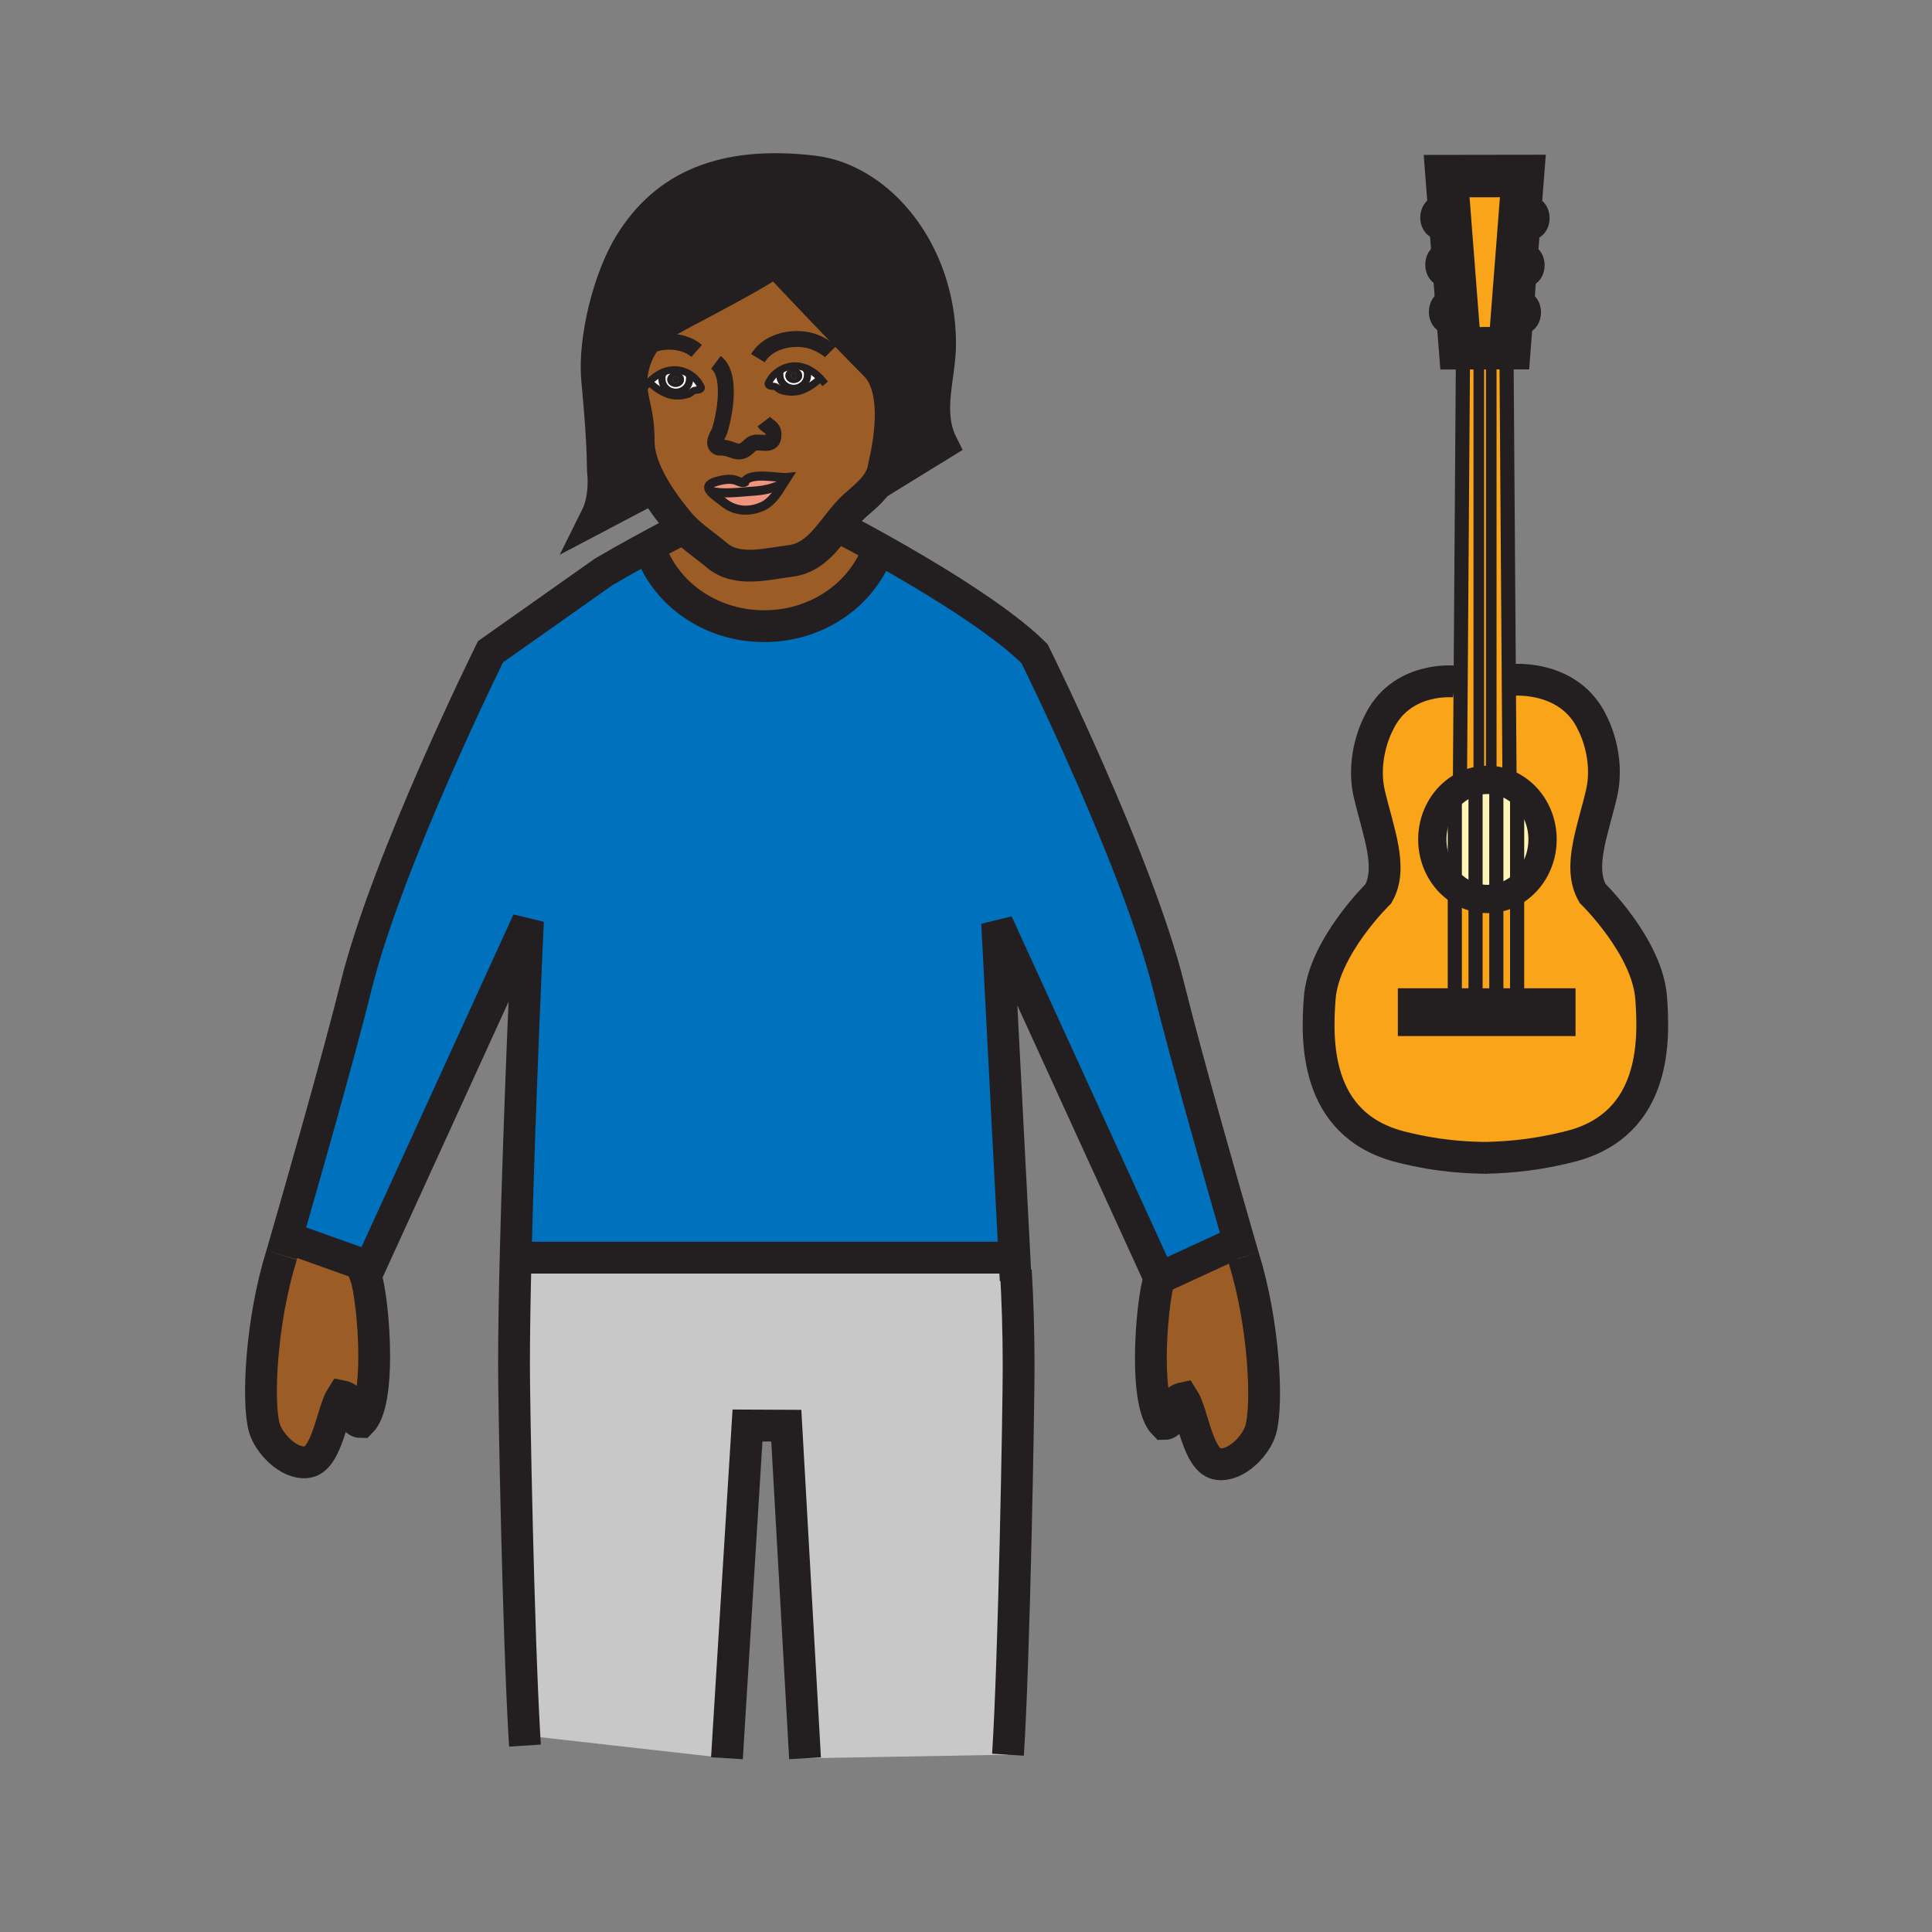 <?xml version="1.0" encoding="iso-8859-1"?>
<!-- Generator: Adobe Illustrator 12.0.1, SVG Export Plug-In . SVG Version: 6.00 Build 51448)  -->
<!DOCTYPE svg PUBLIC "-//W3C//DTD SVG 1.1//EN" "http://www.w3.org/Graphics/SVG/1.1/DTD/svg11.dtd">
<svg  version="1.1" id="Layer_1" xmlns="http://www.w3.org/2000/svg" xmlns:xlink="http://www.w3.org/1999/xlink" width="850.394" height="850.394"
	 viewBox="0 0 850.394 850.394" style="overflow:visible;enable-background:new 0 0 850.394 850.394;" xml:space="preserve">
<rect x="0" y="0" width="850.394" height="850.394" fill="#808080" stroke="none"/>
<g>
	<g id="XMLID_1_">
		<g>
			<path style="fill:#9C5C25;" d="M300.31,231.72c4.47,4.75,10.39,8.59,15.25,12.7c8.92,7.54,21.98,3.76,32.36,2.49
				c8.63-1.06,13.95-7.18,19.08-13.66l4.93,0.09c0,0,6.19,3.21,15.37,8.33l-1.61,2.41c-7.53,18.43-26.78,31.54-49.33,31.54
				c-22.52,0-41.74-13.07-49.29-31.47l-5.44-1.45c9.72-5.34,16.37-8.7,16.37-8.7L300.31,231.72z"/>
			<path style="fill:#9C5C25;" d="M361.1,166.49c-1.74-1.83-3.76-3.37-6.02-4.33c-1.7-0.73-3.53-1.13-5.48-1.09
				c-2.25,0.05-4.54,0.79-6.5,2.01c-1.73,1.07-3.21,2.53-4.17,4.23c-0.58,1.02-1.35,1.74-0.34,2.37c0.87,0.54,1.91,0.15,2.84,0.59
				c0.63,0.29,1.2,1,1.86,1.31c0.79,0.37,1.85,0.58,2.71,0.76c2.02,0.41,4.68,0.29,6.61-0.4c3.2-1.13,5.96-3.11,8.36-5.33
				L361.1,166.49z M346.44,210.18c-3.54,0.36-16.81-2.7-18.74,2.1c-1.2,0.5-3.14-0.77-4.46-1.07c-2.49-0.58-5.38-0.03-7.79,0.67
				c-3.89,1.13-4.08,2.66-2.86,4.27h0.01c1.26,1.67,4.05,3.43,5.84,4.91c4.83,3.99,11.12,4.5,16.98,1.91
				c4.33-1.91,6.89-6.11,9.32-10.08C345.31,211.96,345.87,211.05,346.44,210.18z M285.68,168.2l0.14,0.12
				c2.39,2.21,5.16,4.18,8.35,5.33c1.94,0.68,4.6,0.81,6.62,0.39c0.85-0.18,1.91-0.39,2.7-0.76c0.67-0.3,1.24-1.02,1.86-1.31
				c0.93-0.43,1.98-0.05,2.84-0.59c1.02-0.63,0.25-1.34-0.33-2.37c-0.96-1.7-2.43-3.15-4.17-4.22c-1.96-1.23-4.25-1.96-6.5-2.01
				c-1.95-0.05-3.79,0.35-5.49,1.09C289.44,164.82,287.41,166.36,285.68,168.2z M315.56,244.42c-4.86-4.11-10.78-7.95-15.25-12.7
				c-0.64-0.68-1.25-1.37-1.82-2.09c-1.56-1.96-6.53-7.82-10.76-15.13c-3.56-6.16-6.6-13.35-6.6-20.07
				c0-13.38-2.96-16.58-3.18-25.47c-0.11-4.49,0.87-9.09,2.73-13.28c2.08-4.67,5.26-8.83,9.26-11.76c5.84-4.3,37.65-19.47,51.25-29
				c0.2,0.43,0.52,0.71,0.98,0.84c4.94,5.23,29.71,31.5,43.09,44.88c12.48,12.49,3.99,43.12,3.72,45.01
				c-0.38,2.8-1.57,5.27-3.19,7.51c-2.44,3.37-5.87,6.25-9.11,9.06c-3.6,3.12-6.6,7.14-9.68,11.03
				c-5.13,6.48-10.45,12.6-19.08,13.66C337.54,248.18,324.48,251.96,315.56,244.42z"/>
			<path style="fill:#0071BC;" d="M215.89,286.89l49.73-35.11c5.79-3.39,11.26-6.47,16.01-9.08l5.44,1.45
				c7.55,18.4,26.77,31.47,49.29,31.47c22.55,0,41.8-13.11,49.33-31.54l1.61-2.41c5.15,2.88,11.23,6.35,17.69,10.2
				c17.97,10.71,38.83,24.31,50.39,35.87c0,0,45.42,91.56,59.15,147.06c7.83,31.69,25.17,92.15,30.899,112L542,548l-31.66,14.6
				l-71.43-156.35l7.63,147.17l-3.11,0.16H230.75l-3.8-0.021c1.61-65.819,5.43-148.16,5.43-148.16l-69.76,152.71L158,556l-28-10
				l-4.15-0.07c5.73-19.84,23.07-80.3,30.91-111.989C170.5,378.45,215.89,286.89,215.89,286.89z"/>
			<path style="fill:#231F20;" d="M342.17,115.76c-0.56-0.6-0.86-0.92-0.86-0.92c-0.04,0.03-0.08,0.05-0.12,0.08
				c-13.6,9.53-45.41,24.7-51.25,29c-4,2.93-7.18,7.09-9.26,11.76c-1.86,4.19-2.84,8.79-2.73,13.28c0.22,8.89,3.18,12.09,3.18,25.47
				c0,6.72,3.04,13.91,6.6,20.07l-25.37,13.35c4.64-9.27,3.03-20.73,3.03-20.73c-0.18-17.62-2.33-36.85-2.63-41.01
				c-1.24-17.28,5.17-43.53,14.48-58.69c15.69-25.55,41.24-36.56,80.6-31.97c29.24,3.41,55.96,35.39,55.96,75.92
				c0,14.2-6.31,29.9,0.79,44.06l-28.8,17.73c1.62-2.24,2.81-4.71,3.19-7.51c0.27-1.89,8.76-32.52-3.72-45.01
				C371.88,147.26,347.11,120.99,342.17,115.76z"/>
			<path style="fill:#EF947D;" d="M344.74,212.89c-2.43,3.97-4.99,8.17-9.32,10.08c-5.86,2.59-12.15,2.08-16.98-1.91
				c-1.79-1.48-4.58-3.24-5.84-4.91c4.77,1.4,11.83,0.6,16.61,0.22C334.02,215.99,337.95,215.96,344.74,212.89z"/>
			<path style="fill:#EF947D;" d="M315.45,211.88c2.41-0.7,5.3-1.25,7.79-0.67c1.32,0.3,3.26,1.57,4.46,1.07
				c1.93-4.8,15.2-1.74,18.74-2.1c-0.57,0.87-1.13,1.78-1.7,2.71c-6.79,3.07-10.72,3.1-15.53,3.48c-4.78,0.38-11.84,1.18-16.61-0.22
				h-0.01C311.37,214.54,311.56,213.01,315.45,211.88z"/>
			<path style="fill:#FFFFFF;" d="M349.6,161.07c1.95-0.04,3.78,0.36,5.48,1.09l-0.2,0.53c0.65,0.93,0.54,1.24,0.54,2.44
				c0,3.2-2.72,5.8-6.08,5.8c-3.36,0-6.08-2.6-6.08-5.8c0-0.89-0.24-0.81,0.14-1.56l-0.3-0.49
				C345.06,161.86,347.35,161.12,349.6,161.07z M349.4,162.09c-2.05,0-3.71,1.46-3.71,3.26c0,1.8,1.66,3.25,3.71,3.25
				c2.04,0,3.7-1.45,3.7-3.25C353.1,163.55,351.44,162.09,349.4,162.09z"/>
			<path style="fill:#FFFFFF;" d="M360.97,166.61c-2.4,2.22-5.16,4.2-8.36,5.33c-1.93,0.69-4.59,0.81-6.61,0.4
				c-0.86-0.18-1.92-0.39-2.71-0.76c-0.66-0.31-1.23-1.02-1.86-1.31c-0.93-0.44-1.97-0.05-2.84-0.59c-1.01-0.63-0.24-1.35,0.34-2.37
				c0.96-1.7,2.44-3.16,4.17-4.23l0.3,0.49c-0.38,0.75-0.14,0.67-0.14,1.56c0,3.2,2.72,5.8,6.08,5.8c3.36,0,6.08-2.6,6.08-5.8
				c0-1.2,0.11-1.51-0.54-2.44l0.2-0.53c2.26,0.96,4.28,2.5,6.02,4.33L360.97,166.61z"/>
			<path style="fill:#FFFFFF;" d="M297.39,163.8c-2.05,0-3.7,1.46-3.7,3.25c0,1.81,1.65,3.26,3.7,3.26c2.05,0,3.7-1.45,3.7-3.26
				C301.09,165.26,299.44,163.8,297.39,163.8z M291.91,164.4l-0.21-0.53c1.7-0.74,3.54-1.14,5.49-1.09c2.25,0.05,4.54,0.78,6.5,2.01
				l-0.3,0.49c0.37,0.74,0.13,0.66,0.13,1.55c0,3.21-2.71,5.81-6.07,5.81c-3.36,0-6.08-2.6-6.08-5.81
				C291.37,165.63,291.25,165.32,291.91,164.4z"/>
			<path style="fill:#FFFFFF;" d="M308.19,171.38c-0.86,0.54-1.91,0.16-2.84,0.59c-0.62,0.29-1.19,1.01-1.86,1.31
				c-0.79,0.37-1.85,0.58-2.7,0.76c-2.02,0.42-4.68,0.29-6.62-0.39c-3.19-1.15-5.96-3.12-8.35-5.33l-0.14-0.12
				c1.73-1.84,3.76-3.38,6.02-4.33l0.21,0.53c-0.66,0.92-0.54,1.23-0.54,2.43c0,3.21,2.72,5.81,6.08,5.81c3.36,0,6.07-2.6,6.07-5.81
				c0-0.89,0.24-0.81-0.13-1.55l0.3-0.49c1.74,1.07,3.21,2.52,4.17,4.22C308.44,170.04,309.21,170.75,308.19,171.38z"/>
			<path style="fill:#9C5C25;" d="M162.62,558.11l-1.66,3.63c1.72,4.729,3.75,20.33,3.75,35.17c0,12.609-1.46,24.66-5.84,29.03
				c-5.02,0-1.54-9.99-8.39-11.381c-4.35,6.771-6.42,28.051-15.46,29.04c-8.14,0.971-16.8-8.51-18.68-15.17
				c-3.17-11.33-1.47-47.02,7.63-76.01c0,0,0.69-2.37,1.88-6.49L130,546l28,10L162.62,558.11z"/>
			<path style="fill:#9C5C25;" d="M547.31,553.29c9.091,28.97,10.811,64.67,7.631,75.979c-1.86,6.69-10.511,16.141-18.681,15.181
				c-9.04-0.98-11.109-22.26-15.47-29.05c-6.83,1.43-3.33,11.39-8.38,11.39c-4.37-4.36-5.84-16.39-5.84-28.98
				c0-14.859,2.04-30.479,3.77-35.21L542,548l3.43-1.2C546.62,550.92,547.31,553.29,547.31,553.29z"/>
			<path style="fill:#FFF5B4;" d="M640.35,348.36v42.25c-6-4.77-9.899-12.46-9.899-21.13S634.35,353.13,640.35,348.36z"/>
			<path style="fill:#FFF5B4;" d="M649.48,345.76v49.32c-3.36-0.79-6.461-2.34-9.131-4.47v-42.25c2.561-2.04,5.5-3.55,8.69-4.37
				L649.48,345.76z"/>
			<path style="fill:#FFF5B4;" d="M659.33,343.75l-0.7,3.64v47.97c-1.28,0.22-2.59,0.34-3.92,0.34c-1.8,0-3.55-0.21-5.229-0.62
				v-49.32l-0.44-1.77c1.82-0.47,3.72-0.72,5.67-0.72C656.29,343.27,657.83,343.43,659.33,343.75z"/>
			<path style="fill:#FFF5B4;" d="M667.78,347.41v44.15c-2.73,1.9-5.83,3.22-9.15,3.8v-47.97l0.7-3.64
				C662.39,344.38,665.25,345.64,667.78,347.41z"/>
			<path style="fill:#FFF5B4;" d="M667.78,347.41c6.729,4.65,11.189,12.8,11.189,22.07c0,9.28-4.46,17.43-11.189,22.08V347.41z"/>
			<path style="fill:#FAA41A;" d="M667.78,391.56v46.94h-9.15v-43.14C661.95,394.78,665.05,393.46,667.78,391.56z"/>
			<path style="fill:#FAA41A;" d="M658.63,395.36v43.14h-9.149v-43.42c1.68,0.41,3.43,0.62,5.229,0.62
				C656.04,395.7,657.35,395.58,658.63,395.36z"/>
			<path style="fill:#FAA41A;" d="M649.48,395.08v43.42h-9.131v-47.89C643.02,392.74,646.12,394.29,649.48,395.08z"/>
			<polygon style="fill:#FAA41A;" points="652.34,153.3 650.91,153.3 643.93,153.3 642.63,153.3 636.75,77.51 670.31,77.46 
				664.43,153.25 663.12,153.25 656.39,153.25 652.34,153.25 			"/>
			<polygon style="fill:#FAA41A;" points="650.91,153.54 650.91,342.45 642.63,342.45 642.93,300 643.93,158.2 643.93,153.3 
				650.91,153.3 			"/>
			<polygon style="fill:#FAA41A;" points="650.91,342.45 650.91,153.54 650.91,153.3 652.34,153.3 652.34,153.25 656.39,153.25 
				656.39,153.75 656.39,342.4 653,342.4 653,342.45 			"/>
			<polygon style="fill:#FAA41A;" points="664.12,299.27 664.43,342.4 656.39,342.4 656.39,153.75 656.39,153.25 663.12,153.25 
				663.12,158.15 			"/>
			<path style="fill:#FAA41A;" d="M666.48,299.25c0,0,24.699-2.08,34.5,19.15c0,0,7.84,14.38,3.92,31.04s-10.45,32.34-3.92,43.78
				c0,0,24.17,23.52,25.8,46.06c1.26,17.34,2.95,55.54-35.601,65.34c-18.989,4.82-32.699,4.83-37.55,5.04c-0.01,0-0.02,0-0.03,0
				c-5.06-0.18-18.46-0.11-37.109-4.84c-38.55-9.811-36.86-47.99-35.61-65.34c1.64-22.541,25.811-46.07,25.811-46.07
				c6.529-11.44,0-27.11-3.921-43.77c-3.92-16.66,3.921-31.04,3.921-31.04c9.8-21.23,33.659-18.62,33.659-18.62l2.58,0.02
				l-0.3,42.45h8.28H653v-0.05h3.39h8.04l-0.31-43.13L666.48,299.25z M667.78,347.41c-2.53-1.77-5.391-3.03-8.45-3.66
				c-1.5-0.32-3.04-0.48-4.62-0.48c-1.95,0-3.85,0.25-5.67,0.72c-3.19,0.82-6.13,2.33-8.69,4.37c-6,4.77-9.899,12.45-9.899,21.12
				s3.899,16.36,9.899,21.13v47.89H618.78v14.04H690V438.5h-22.22v-46.94c6.729-4.65,11.189-12.8,11.189-22.08
				C678.97,360.21,674.51,352.06,667.78,347.41z"/>
			<path style="fill:#C8C8C8;" d="M446.84,559.24l0.3-0.021c0.73,12.44,1.221,26.67,1.221,42.49c0,17.74-1.94,127.95-4.681,170.65
				l-89.33,1.56l-8.25-146.39l-17.08-0.08l-9.05,146.47L232,764l-1.18,0.07c-2.68-45.95-4.57-145.66-4.57-163.16
				c0-13.34,0.27-29.76,0.7-47.351l3.8,0.021h212.68l3.11-0.16L446.84,559.24z"/>
			<polygon style="fill:#231F20;" points="667.78,438.5 690,438.5 690,452.54 618.78,452.54 618.78,438.5 640.35,438.5 
				649.48,438.5 658.63,438.5 			"/>
			<path style="fill:#231F20;" d="M349.4,163.9c0.73,0,1.32,0.65,1.32,1.45c0,0.8-0.59,1.45-1.32,1.45c-0.74,0-1.33-0.65-1.33-1.45
				C348.07,164.55,348.66,163.9,349.4,163.9z"/>
			<path style="fill:#231F20;" d="M349.4,163.9c-0.74,0-1.33,0.65-1.33,1.45c0,0.8,0.59,1.45,1.33,1.45c0.73,0,1.32-0.65,1.32-1.45
				C350.72,164.55,350.13,163.9,349.4,163.9z M345.69,165.35c0-1.8,1.66-3.26,3.71-3.26c2.04,0,3.7,1.46,3.7,3.26
				c0,1.8-1.66,3.25-3.7,3.25C347.35,168.6,345.69,167.15,345.69,165.35z"/>
			<path style="fill:#231F20;" d="M296.06,167.05c0-0.8,0.59-1.44,1.33-1.44c0.73,0,1.32,0.64,1.32,1.44c0,0.8-0.59,1.45-1.32,1.45
				C296.65,168.5,296.06,167.85,296.06,167.05z"/>
			<path style="fill:#231F20;" d="M293.69,167.05c0-1.79,1.65-3.25,3.7-3.25c2.05,0,3.7,1.46,3.7,3.25c0,1.81-1.65,3.26-3.7,3.26
				C295.34,170.31,293.69,168.86,293.69,167.05z M296.06,167.05c0,0.8,0.59,1.45,1.33,1.45c0.73,0,1.32-0.65,1.32-1.45
				c0-0.8-0.59-1.44-1.32-1.44C296.65,165.61,296.06,166.25,296.06,167.05z"/>
		</g>
		<g>
			<path style="fill:none;stroke:#231F20;stroke-width:14;" d="M123.97,552.42c0,0,0.69-2.37,1.88-6.49
				c5.73-19.84,23.07-80.3,30.91-111.989c13.74-55.49,59.13-147.05,59.13-147.05l49.73-35.11c5.79-3.39,11.26-6.47,16.01-9.08
				c9.72-5.34,16.37-8.7,16.37-8.7"/>
			<path style="fill:none;stroke:#231F20;stroke-width:14;" d="M231.08,768.34c-0.09-1.37-0.18-2.79-0.26-4.27
				c-2.68-45.95-4.57-145.66-4.57-163.16c0-13.34,0.27-29.76,0.7-47.351c1.61-65.819,5.43-148.16,5.43-148.16l-69.76,152.71
				l-1.66,3.63c1.72,4.729,3.75,20.33,3.75,35.17c0,12.609-1.46,24.66-5.84,29.03c-5.02,0-1.54-9.99-8.39-11.381
				c-4.35,6.771-6.42,28.051-15.46,29.04c-8.14,0.971-16.8-8.51-18.68-15.17c-3.17-11.33-1.47-47.02,7.63-76.01"/>
			<path style="fill:none;stroke:#231F20;stroke-width:14;" d="M547.31,553.29c0,0-0.689-2.37-1.88-6.49
				c-5.729-19.85-23.069-80.31-30.899-112c-13.73-55.5-59.15-147.06-59.15-147.06c-11.56-11.56-32.42-25.16-50.39-35.87
				c-6.46-3.85-12.54-7.32-17.69-10.2c-9.18-5.12-15.37-8.33-15.37-8.33"/>
			<path style="fill:none;stroke:#231F20;stroke-width:14;" d="M447.06,563.51l-0.22-4.27l-0.3-5.82l-7.63-147.17l71.43,156.35
				c-1.729,4.73-3.77,20.351-3.77,35.21c0,12.591,1.47,24.62,5.84,28.98c5.05,0,1.55-9.96,8.38-11.39
				c4.36,6.79,6.43,28.069,15.47,29.05c8.17,0.96,16.82-8.49,18.681-15.181c3.18-11.31,1.46-47.01-7.631-75.979"/>
			<path style="fill:none;stroke:#231F20;stroke-width:14;" d="M443.68,772.36c2.74-42.7,4.681-152.91,4.681-170.65
				c0-15.82-0.49-30.05-1.221-42.49"/>
			<polyline style="fill:none;stroke:#231F20;stroke-width:14;" points="354.35,773.92 346.1,627.53 329.02,627.45 319.97,773.92 
							"/>
			<line style="fill:none;stroke:#231F20;stroke-width:14;" x1="230.75" y1="553.58" x2="443.43" y2="553.58"/>
			<line style="fill:none;stroke:#231F20;stroke-width:14;" x1="130" y1="546" x2="158" y2="556"/>
			<line style="fill:none;stroke:#231F20;stroke-width:14;" x1="542" y1="548" x2="510.34" y2="562.6"/>
			<path style="fill:none;stroke:#231F20;stroke-width:14;" d="M385.69,244.08c-7.53,18.43-26.78,31.54-49.33,31.54
				c-22.52,0-41.74-13.07-49.29-31.47"/>
			<polyline style="fill:none;stroke:#231F20;stroke-width:6.229;" points="643.93,158.2 642.93,300 642.63,342.45 650.91,342.45 
				653,342.45 654.06,342.45 			"/>
			<polyline style="fill:none;stroke:#231F20;stroke-width:18.686;" points="652.34,153.25 656.39,153.25 663.12,153.25 
				664.43,153.25 670.31,77.46 636.75,77.51 642.63,153.3 643.93,153.3 650.91,153.3 652.34,153.3 654.71,153.3 			"/>
			<polyline style="fill:none;stroke:#231F20;stroke-width:6.229;" points="663.12,158.15 664.12,299.27 664.43,342.4 
				656.39,342.4 653,342.4 			"/>
			<path style="fill:none;stroke:#231F20;stroke-width:12.458;" d="M667.78,347.41c6.729,4.65,11.189,12.8,11.189,22.07
				c0,9.28-4.46,17.43-11.189,22.08c-2.73,1.9-5.83,3.22-9.15,3.8c-1.28,0.22-2.59,0.34-3.92,0.34c-1.8,0-3.55-0.21-5.229-0.62
				c-3.36-0.79-6.461-2.34-9.131-4.47c-6-4.77-9.899-12.46-9.899-21.13s3.899-16.35,9.899-21.12c2.561-2.04,5.5-3.55,8.69-4.37
				c1.82-0.47,3.72-0.72,5.67-0.72c1.58,0,3.12,0.16,4.62,0.48C662.39,344.38,665.25,345.64,667.78,347.41z"/>
			<path style="fill:none;stroke:#231F20;stroke-width:14;" d="M653.6,509.66c-5.06-0.18-18.46-0.11-37.109-4.84
				c-38.55-9.811-36.86-47.99-35.61-65.34c1.64-22.541,25.811-46.07,25.811-46.07c6.529-11.44,0-27.11-3.921-43.77
				c-3.92-16.66,3.921-31.04,3.921-31.04c9.8-21.23,33.659-18.62,33.659-18.62"/>
			<path style="fill:none;stroke:#231F20;stroke-width:14;" d="M666.48,299.25c0,0,24.699-2.08,34.5,19.15
				c0,0,7.84,14.38,3.92,31.04s-10.45,32.34-3.92,43.78c0,0,24.17,23.52,25.8,46.06c1.26,17.34,2.95,55.54-35.601,65.34
				c-18.989,4.82-32.699,4.83-37.55,5.04c-0.01,0-0.02,0-0.03,0c-0.06,0-0.119,0.01-0.17,0.01l0.63,0.01
				c-0.14-0.01-0.279-0.01-0.43-0.02"/>
			<path style="fill:none;stroke:#231F20;stroke-width:12.458;" d="M675.85,96.01c0,1.87-0.989,3.39-2.189,3.39
				c-1.22,0-2.21-1.52-2.21-3.39c0-1.87,0.99-3.39,2.21-3.39C674.86,92.62,675.85,94.14,675.85,96.01z"/>
			<path style="fill:none;stroke:#231F20;stroke-width:12.458;" d="M673.66,116.76c0,1.87-0.99,3.39-2.21,3.39
				c-1.21,0-2.19-1.52-2.19-3.39c0-1.87,0.98-3.39,2.19-3.39C672.67,113.37,673.66,114.89,673.66,116.76z"/>
			<path style="fill:none;stroke:#231F20;stroke-width:12.458;" d="M672.07,137.5c0,1.87-0.99,3.39-2.2,3.39
				c-1.22,0-2.2-1.52-2.2-3.39s0.98-3.39,2.2-3.39C671.08,134.11,672.07,135.63,672.07,137.5z"/>
			<path style="fill:none;stroke:#231F20;stroke-width:12.458;" d="M631.37,95.78c0,1.87,0.99,3.38,2.2,3.38
				c1.22,0,2.199-1.51,2.199-3.38c0-1.87-0.979-3.39-2.199-3.39C632.36,92.39,631.37,93.91,631.37,95.78z"/>
			<path style="fill:none;stroke:#231F20;stroke-width:12.458;" d="M633.57,116.53c0,1.87,0.979,3.39,2.199,3.39
				c1.211,0,2.19-1.52,2.19-3.39c0-1.87-0.979-3.39-2.19-3.39C634.55,113.14,633.57,114.66,633.57,116.53z"/>
			<path style="fill:none;stroke:#231F20;stroke-width:12.458;" d="M635.16,137.27c0,1.86,0.97,3.38,2.189,3.38
				c1.221,0,2.19-1.52,2.19-3.38c0-1.88-0.97-3.39-2.19-3.39C636.13,133.88,635.16,135.39,635.16,137.27z"/>
			<polygon style="fill:none;stroke:#231F20;stroke-width:7;" points="667.78,438.5 690,438.5 690,452.54 618.78,452.54 
				618.78,438.5 640.35,438.5 649.48,438.5 658.63,438.5 			"/>
			<polyline style="fill:none;stroke:#231F20;stroke-width:6.229;" points="658.63,347.39 658.63,395.36 658.63,438.5 
				658.63,441.76 			"/>
			<polyline style="fill:none;stroke:#231F20;stroke-width:6.229;" points="667.78,345.76 667.78,347.41 667.78,391.56 
				667.78,438.5 667.78,443.07 			"/>
			<polyline style="fill:none;stroke:#231F20;stroke-width:6.229;" points="640.35,347.39 640.35,348.36 640.35,390.61 
				640.35,438.5 640.35,441.76 			"/>
			<polyline style="fill:none;stroke:#231F20;stroke-width:6.229;" points="649.48,345.76 649.48,395.08 649.48,438.5 
				649.48,443.07 			"/>
			<polyline style="fill:none;stroke:#231F20;stroke-width:4.672;" points="650.91,153.54 650.91,342.45 650.91,342.74 			"/>
			<polyline style="fill:none;stroke:#231F20;stroke-width:4.672;" points="656.39,153.75 656.39,342.4 656.39,342.95 			"/>
			<path style="fill:none;stroke:#231F20;stroke-width:7;" d="M333.6,157.65c5.14-8.57,17.63-9.93,24.78-7.14
				c3.84,1.5,6.18,3.27,7.18,4.28"/>
			<path style="fill:none;stroke:#231F20;stroke-width:7;" d="M306.64,154.48c-6.8-6.06-20.06-5.14-25.96,1.2
				c-0.31,0.33-0.6,0.68-0.87,1.04"/>
			<path style="fill:none;stroke:#231F20;stroke-width:7;" d="M315.12,159.5c7.46,5.58,3.51,24.48,1.63,30.11
				c-0.59,1.79-3.16,4.98-1.36,6.85c0.88,0.9,2,0.41,3.1,0.58c1.13,0.18,1.82,0.29,3.12,0.78c2.53,0.94,4.37,1.51,6.64-0.15
				c2.46-1.78,2.28-3.04,5.91-2.87c3.06,0.15,6.44,1.01,6.3-3.7c-0.11-3.24-2.55-3.2-4.29-5.49"/>
			<path style="fill:none;stroke:#231F20;stroke-width:4;" d="M312.59,216.15c-1.22-1.61-1.03-3.14,2.86-4.27
				c2.41-0.7,5.3-1.25,7.79-0.67c1.32,0.3,3.26,1.57,4.46,1.07c0.2-0.07,0.37-0.2,0.52-0.39"/>
			<path style="fill:none;stroke:#231F20;stroke-width:4;" d="M327.48,213.12c0.04-0.31,0.11-0.59,0.22-0.84
				c1.93-4.8,15.2-1.74,18.74-2.1c-0.57,0.87-1.13,1.78-1.7,2.71c-2.43,3.97-4.99,8.17-9.32,10.08c-5.86,2.59-12.15,2.08-16.98-1.91
				c-1.79-1.48-4.58-3.24-5.84-4.91"/>
			<path style="fill:none;stroke:#231F20;stroke-width:4;" d="M312.59,216.15h0.01c4.77,1.4,11.83,0.6,16.61,0.22
				c4.81-0.38,8.74-0.41,15.53-3.48"/>
			<path style="fill:none;stroke:#231F20;stroke-width:14;" d="M342.17,115.76c4.94,5.23,29.71,31.5,43.09,44.88
				c12.48,12.49,3.99,43.12,3.72,45.01c-0.38,2.8-1.57,5.27-3.19,7.51c-2.44,3.37-5.87,6.25-9.11,9.06
				c-3.6,3.12-6.6,7.14-9.68,11.03c-5.13,6.48-10.45,12.6-19.08,13.66c-10.38,1.27-23.44,5.05-32.36-2.49
				c-4.86-4.11-10.78-7.95-15.25-12.7c-0.64-0.68-1.25-1.37-1.82-2.09c-1.56-1.96-6.53-7.82-10.76-15.13
				c-3.56-6.16-6.6-13.35-6.6-20.07c0-13.38-2.96-16.58-3.18-25.47c-0.11-4.49,0.87-9.09,2.73-13.28c2.08-4.67,5.26-8.83,9.26-11.76
				c5.84-4.3,37.65-19.47,51.25-29c0.04-0.03,0.08-0.05,0.12-0.08C341.31,114.84,341.61,115.16,342.17,115.76z"/>
			<path style="fill:none;stroke:#231F20;stroke-width:14;" d="M287.74,214.5h-0.01l-25.37,13.35c4.64-9.27,3.03-20.73,3.03-20.73
				c-0.18-17.62-2.33-36.85-2.63-41.01c-1.24-17.28,5.17-43.53,14.48-58.69c15.69-25.55,41.24-36.56,80.6-31.97
				c29.24,3.41,55.96,35.39,55.96,75.92c0,14.2-6.31,29.9,0.79,44.06l-28.8,17.73l-0.05,0.03"/>
			<path style="fill:none;stroke:#231F20;stroke-width:3.174;stroke-linecap:square;stroke-miterlimit:10;" d="M284.58,169.44
				c0.35-0.43,0.72-0.84,1.1-1.24c1.73-1.84,3.76-3.38,6.02-4.33c1.7-0.74,3.54-1.14,5.49-1.09c2.25,0.05,4.54,0.78,6.5,2.01
				c1.74,1.07,3.21,2.52,4.17,4.22c0.58,1.03,1.35,1.74,0.33,2.37c-0.86,0.54-1.91,0.16-2.84,0.59c-0.62,0.29-1.19,1.01-1.86,1.31
				c-0.79,0.37-1.85,0.58-2.7,0.76c-2.02,0.42-4.68,0.29-6.62-0.39c-3.19-1.15-5.96-3.12-8.35-5.33"/>
			<path style="fill:none;stroke:#231F20;stroke-width:3.174;stroke-linecap:square;stroke-miterlimit:10;" d="M303.39,165.28
				c0.37,0.74,0.13,0.66,0.13,1.55c0,3.21-2.71,5.81-6.07,5.81c-3.36,0-6.08-2.6-6.08-5.81c0-1.2-0.12-1.51,0.54-2.43"/>
			<path style="fill:none;stroke:#231F20;stroke-width:3.174;stroke-linecap:square;stroke-miterlimit:10;" d="M362.21,167.74
				c-0.36-0.43-0.73-0.85-1.11-1.25c-1.74-1.83-3.76-3.37-6.02-4.33c-1.7-0.73-3.53-1.13-5.48-1.09c-2.25,0.05-4.54,0.79-6.5,2.01
				c-1.73,1.07-3.21,2.53-4.17,4.23c-0.58,1.02-1.35,1.74-0.34,2.37c0.87,0.54,1.91,0.15,2.84,0.59c0.63,0.29,1.2,1,1.86,1.31
				c0.79,0.37,1.85,0.58,2.71,0.76c2.02,0.41,4.68,0.29,6.61-0.4c3.2-1.13,5.96-3.11,8.36-5.33"/>
			<path style="fill:none;stroke:#231F20;stroke-width:3.174;stroke-linecap:square;stroke-miterlimit:10;" d="M343.4,163.57
				c-0.38,0.75-0.14,0.67-0.14,1.56c0,3.2,2.72,5.8,6.08,5.8c3.36,0,6.08-2.6,6.08-5.8c0-1.2,0.11-1.51-0.54-2.44"/>
			<path style="fill:none;stroke:#231F20;stroke-width:14;" d="M342.9,115.85c-0.27,0-0.51-0.03-0.73-0.09
				c-0.46-0.13-0.78-0.41-0.98-0.84c-0.03-0.05-0.06-0.11-0.08-0.17c4.19-4.07,6.24-10.53,7.49-16.02"/>
		</g>
	</g>
</g>
<rect style="fill:none;" width="850.394" height="850.394"/>
</svg>
